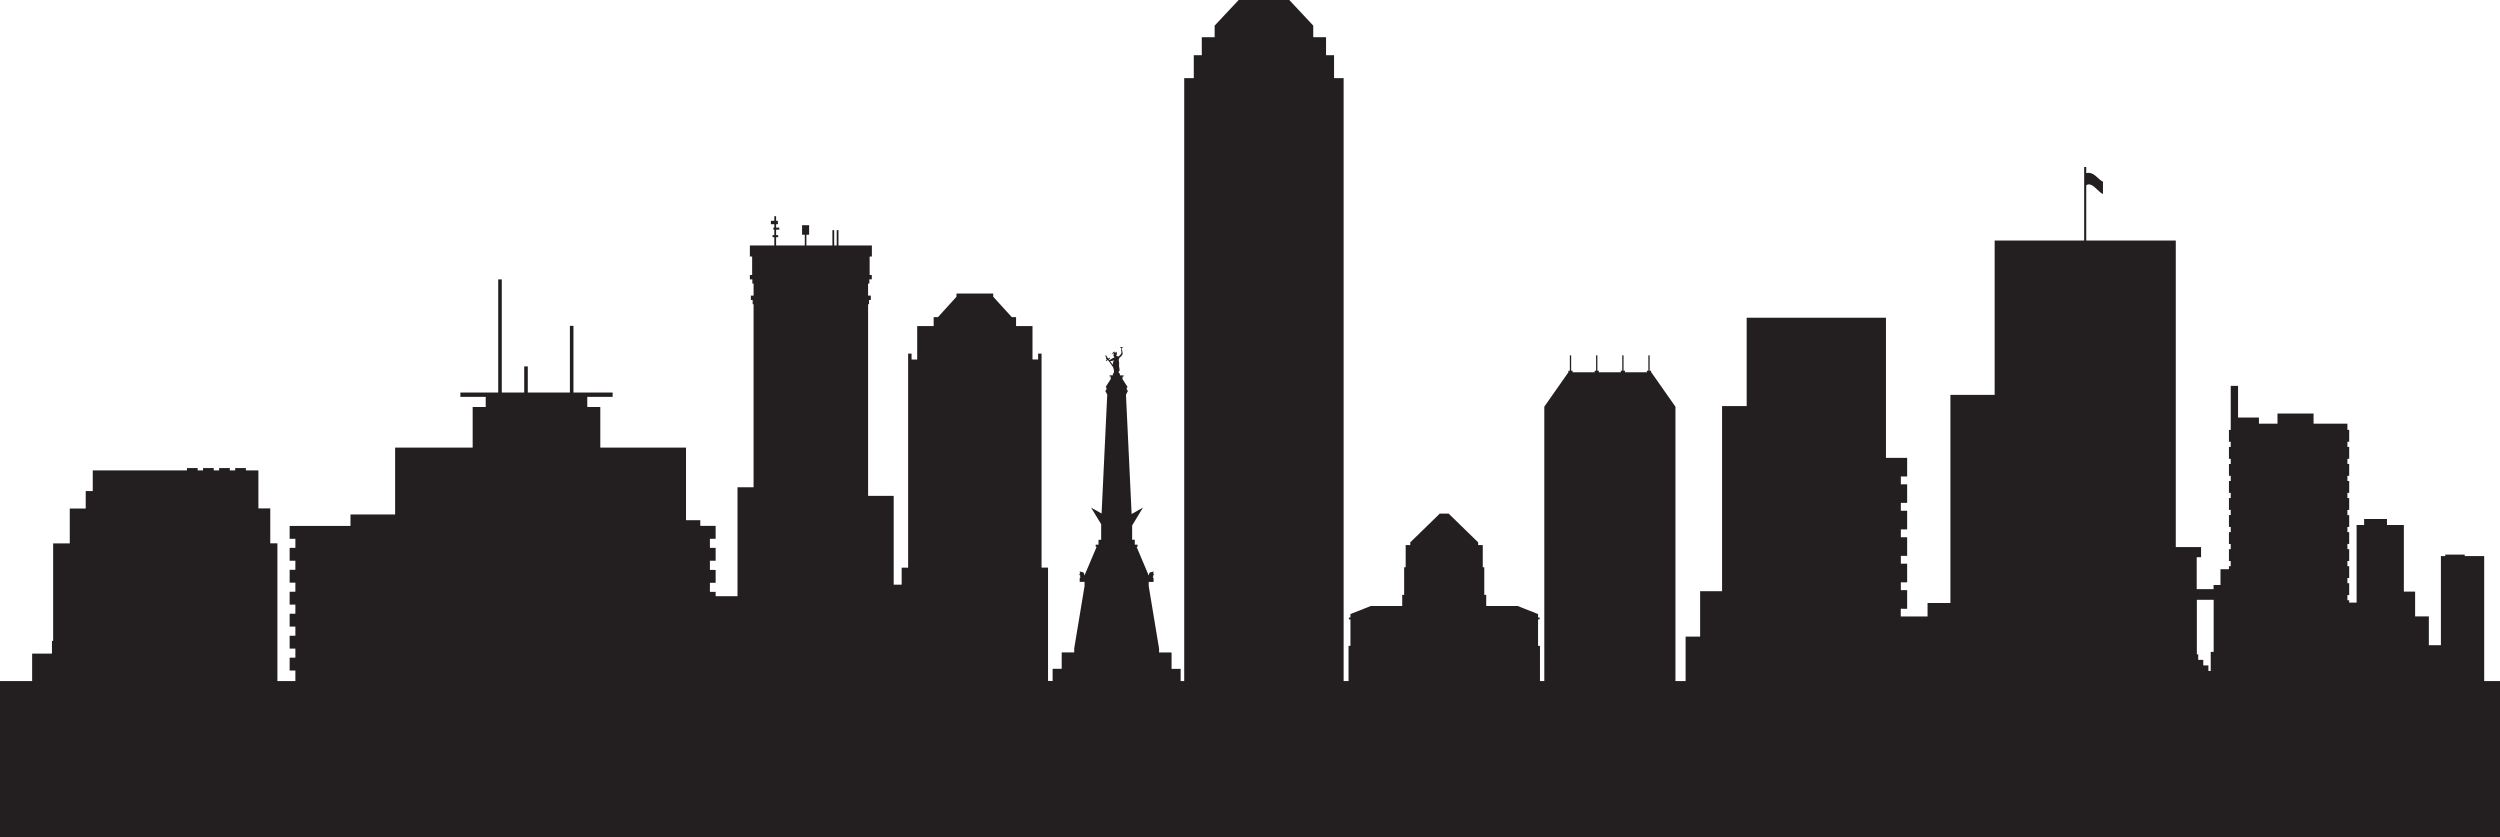 <svg xmlns="http://www.w3.org/2000/svg" viewBox="0 0 1400 468.76"><title>iconAsset 1</title><g id="Layer_2" data-name="Layer 2"><g id="Layer_1-2" data-name="Layer 1"><path d="M1391.15,381.39v-70h-10.9v-.82h-10.88v.82h-2.46v49.93h-6.75V345.18h-7.69V331.31h-6.31V294h-9.45v-3.37H1323.9V294h-4.2v43.47h-4.15v-1.33h-1v-2.91h1v-6.63h-1v-2.91h1v-6.63h-1v-2.91h1v-6.63h-1v-2.91h1V298h-1v-2.9h1v-6.63h-1v-2.91h1v-6.64h-1V276h1v-6.64h-1v-2.91h1v-6.63h-1v-2.9h1v-6.64h-1v-2.91h1v-6.63h-1v-3.47h-18.95v-5.69h-20.21v5.69H1265V233.8h-11.69V216.1h-4.1v24.65h-1v6.63h1v2.91h-1v6.64h1v2.9h-1v6.63h1v2.91h-1V276h1v2.9h-1v6.64h1v2.91h-1v6.63h1V298h-1v6.64h1v2.91h-1v6.63h1v2.91h-1v1.67h-4.74v8.84h-3.87v2.33h-9.44V312.05h2.44v-5.7h-14.16V134.71h-50.14V103.77c3.08-2.2,6.24,3.36,9.36,4.9v-6.92c-3.14-1.54-5.1-5.82-9.36-4.79V93.53h-1.17v41.18h-50.12v86.4h-24.78V337.68h-12.8v7.55h-15v-4.32H1068V330.49h-3.52v-4.4H1068V315.67h-3.52v-4.39H1068V300.86h-3.52v-4.4H1068V286h-3.52v-4.4H1068V271.22h-3.52v-4.4H1068V256.4h-11.86V177.93h-78v49.46H964.36V331.07H952.07v25.41h-8.13v24.91h-5.69V227.76l-13.49-19.24h-.14v-.86h-.81V199h-.73v8.62h-.8v.86H910v-.86h-.81V199h-.73v8.62h-.82v.86h-12.3v-.86h-.8V199h-.73v8.62H893v.86H880.66v-.86h-.81V199h-.73v8.62h-.82v.86h0l-13.49,19.24V381.39h-2.43V361.7h-1.07V346.88h.87v-1.07h-.87v-1.94l-11.37-4.5H832.28v-6.23H831.2V317.68h-.85V305.22h-2.58v-1.5l-16.54-16.11h-4.94l-16.54,16.11v1.5h-2.58v12.46h-.85v15.46h-1.08v6.23H767.63l-11.38,4.5v1.94h-.85v1.07h.85V361.7h-1.07v19.69h-2.75V43.77h-5.36V30.92h-4.48V20.84h-7.17v-6.5L722,0H693.65L680.2,14.34v6.5H673V30.92h-4.48V43.77h-5.36V381.39h-2v-6.83h-5.08v-9.18h-7V363.2l-5.8-35v-2.32H646v-2.31h-.61a.4.4,0,0,0,.13-.07c.36-.37.3-.46.18-.79s-.1-.13.32-.61-.32-1.25-.32-1.25l.3-.35,0-.43s-.41.06-1.61.38-.87,1.76-1.09,1.86l-6.8-16.06H637V305h-1.52v-2.74H634v-8l6.06-10-6.35,3.59-3.18-67.06h0a.91.91,0,0,0,.53-.77.65.65,0,0,0-.05-.2.83.83,0,0,0,0-1.54v-1.42h.52l-2.92-4.53v-1.48h.63v-.63h-2v0a2.15,2.15,0,0,0-.88-1.73,1.91,1.91,0,0,1,.49-.83c.44-.36-.32-2-.16-3.51s-.35-2.28-.13-2.92a4,4,0,0,1,.46-1s1.64-1.14,1.64-2.28a5.59,5.59,0,0,0-.38-2v-1l.51-.11a.64.64,0,0,0-.73-.5.79.79,0,0,0-.77.48l.64.11,0,1c-.13,0-.23.11-.11.34a2.08,2.08,0,0,1-.3,2.26,9.67,9.67,0,0,1-1.25,1.16,1.42,1.42,0,0,0-.72-.27c-.36,0-.47-.14-.47-.14a1.77,1.77,0,0,0,.33-1.2,3.63,3.63,0,0,0-.16-1.25s-.31.47-.51.55-.5.15-.5.09l-.25-.66s-.25.05-.8.77-.56.92-.56.92,1.39-1,1.22-.39-.52.45-.24,1.14a3.9,3.9,0,0,0,.49,1,6.11,6.11,0,0,0-1.66.73c-.5.38-1,.66-1.4.48l-.15-.2.8-.56-.3-.42-.79.56L619.4,199l-.55.23.69,1a.54.54,0,0,0-.14.18c-.21.49.33.79.51.87l-.59.41.2.51.79-.57a2.08,2.08,0,0,0,.38.25l2.66,3.8a11.75,11.75,0,0,1,.53,2.44,3.58,3.58,0,0,0-.1.54,2.11,2.11,0,0,0-.63,1.52v0h-1.77v.63H622v1.48l-2.92,4.53h.5v1.43a.83.83,0,0,0,0,1.53.65.65,0,0,0-.05.2.91.91,0,0,0,.53.77h0l-3.17,66.82L611,284.25l5.65,9.29,0,.44v8.29h-1.48V305H613.6v1.2h.52l-6.8,16.06c-.2-.15,0-1.56-1.08-1.86s-1.66-.34-1.61-.38l0,.43.31.35s-.73.77-.32,1.25.44.28.32.61-.18.42.18.79a.32.32,0,0,0,.13.07h-.62v2.31h2.72v2.32l-5.8,35v2.18h-7v9.18h-5.09v6.83H586.9v-63.5h-3.62V198h-1.93v3.3H578.2V182.58H569v-5h-2.41L556.2,166.17v-1.79H535.63v1.79l-10.37,11.44h-2.41v5h-9.22v18.74h-3.15V198h-1.93V317.89h-3.62v9.51h-4.46V277.67H486.14V170.35h.51V168h1v-2.47h-1.53V158.8h.71v-2.36h1.37V154H487V143.67h1.25v-6.2H469.55v-8.6h-1v8.6h-1.4v-8.6h-1v8.6H451.58v-6h1.53v-5.36h-3.95v5.36h1.53v6H434.62v-4.63h1.16v-1.15h-1.16v-3.07h1.79v-1.15h-1.79v-1.92h1v-1.91h-1v-2.55h-1v2.55h-1.92v1.91h1.92v1.92h-.51v1.15h.51v3.07h-1v1.15h1v4.63H419.93v6.2h1.27V154h-1.27v2.46h1.38v2.36h.7v6.72h-1.53V168h1v2.36H422v102.5h-9v61H400.76v-2.41h-3.21v-5.08h3.21v-7.22h-3.21V314h3.21v-7.21h-3.21v-5.08h3.21v-7.21h-8.59V291.3h-8V250.67h-48V227.93h-7.3v-5.68h14.2v-2.43H321.14V182.47h-2v37.35H295.56V205.2h-2v14.62H281V156.48h-2v63.34H257.81v2.43H272v5.68h-7.31v22.74H221.27v37.44h-25v6.42H162.2v7.21h3.21v5.08H162.2V314h3.21v5.08H162.2v7.22h3.21v5.08H162.2v7.21h3.21v5.09H162.2v7.21h3.21V356H162.2v7.22h3.21v5.07H162.2v7.22h3.21v5.88H155.35V304.25h-4V284.72H144.7V263.43h-7v-1.3h-6v1.3h-3v-1.3h-6v1.3h-3v-1.3h-6v1.3h-3v-1.3h-6v1.3H51.94V275H48v9.76H39.07v19.53H29.76v54.6H29.1V366H18v15.4H0v87.37H1400V381.39Zm-768-177.14-1.48-2.06a3.84,3.84,0,0,0,2.15-.49A5.85,5.85,0,0,0,623.15,204.25Zm616.5,131.63v29.17H1238v10.7h-1.29v-3.12h-2.88v-3.11H1231v-3.11h-.76V335.88Z" style="fill:#231f20;fill-rule:evenodd"/></g></g></svg>